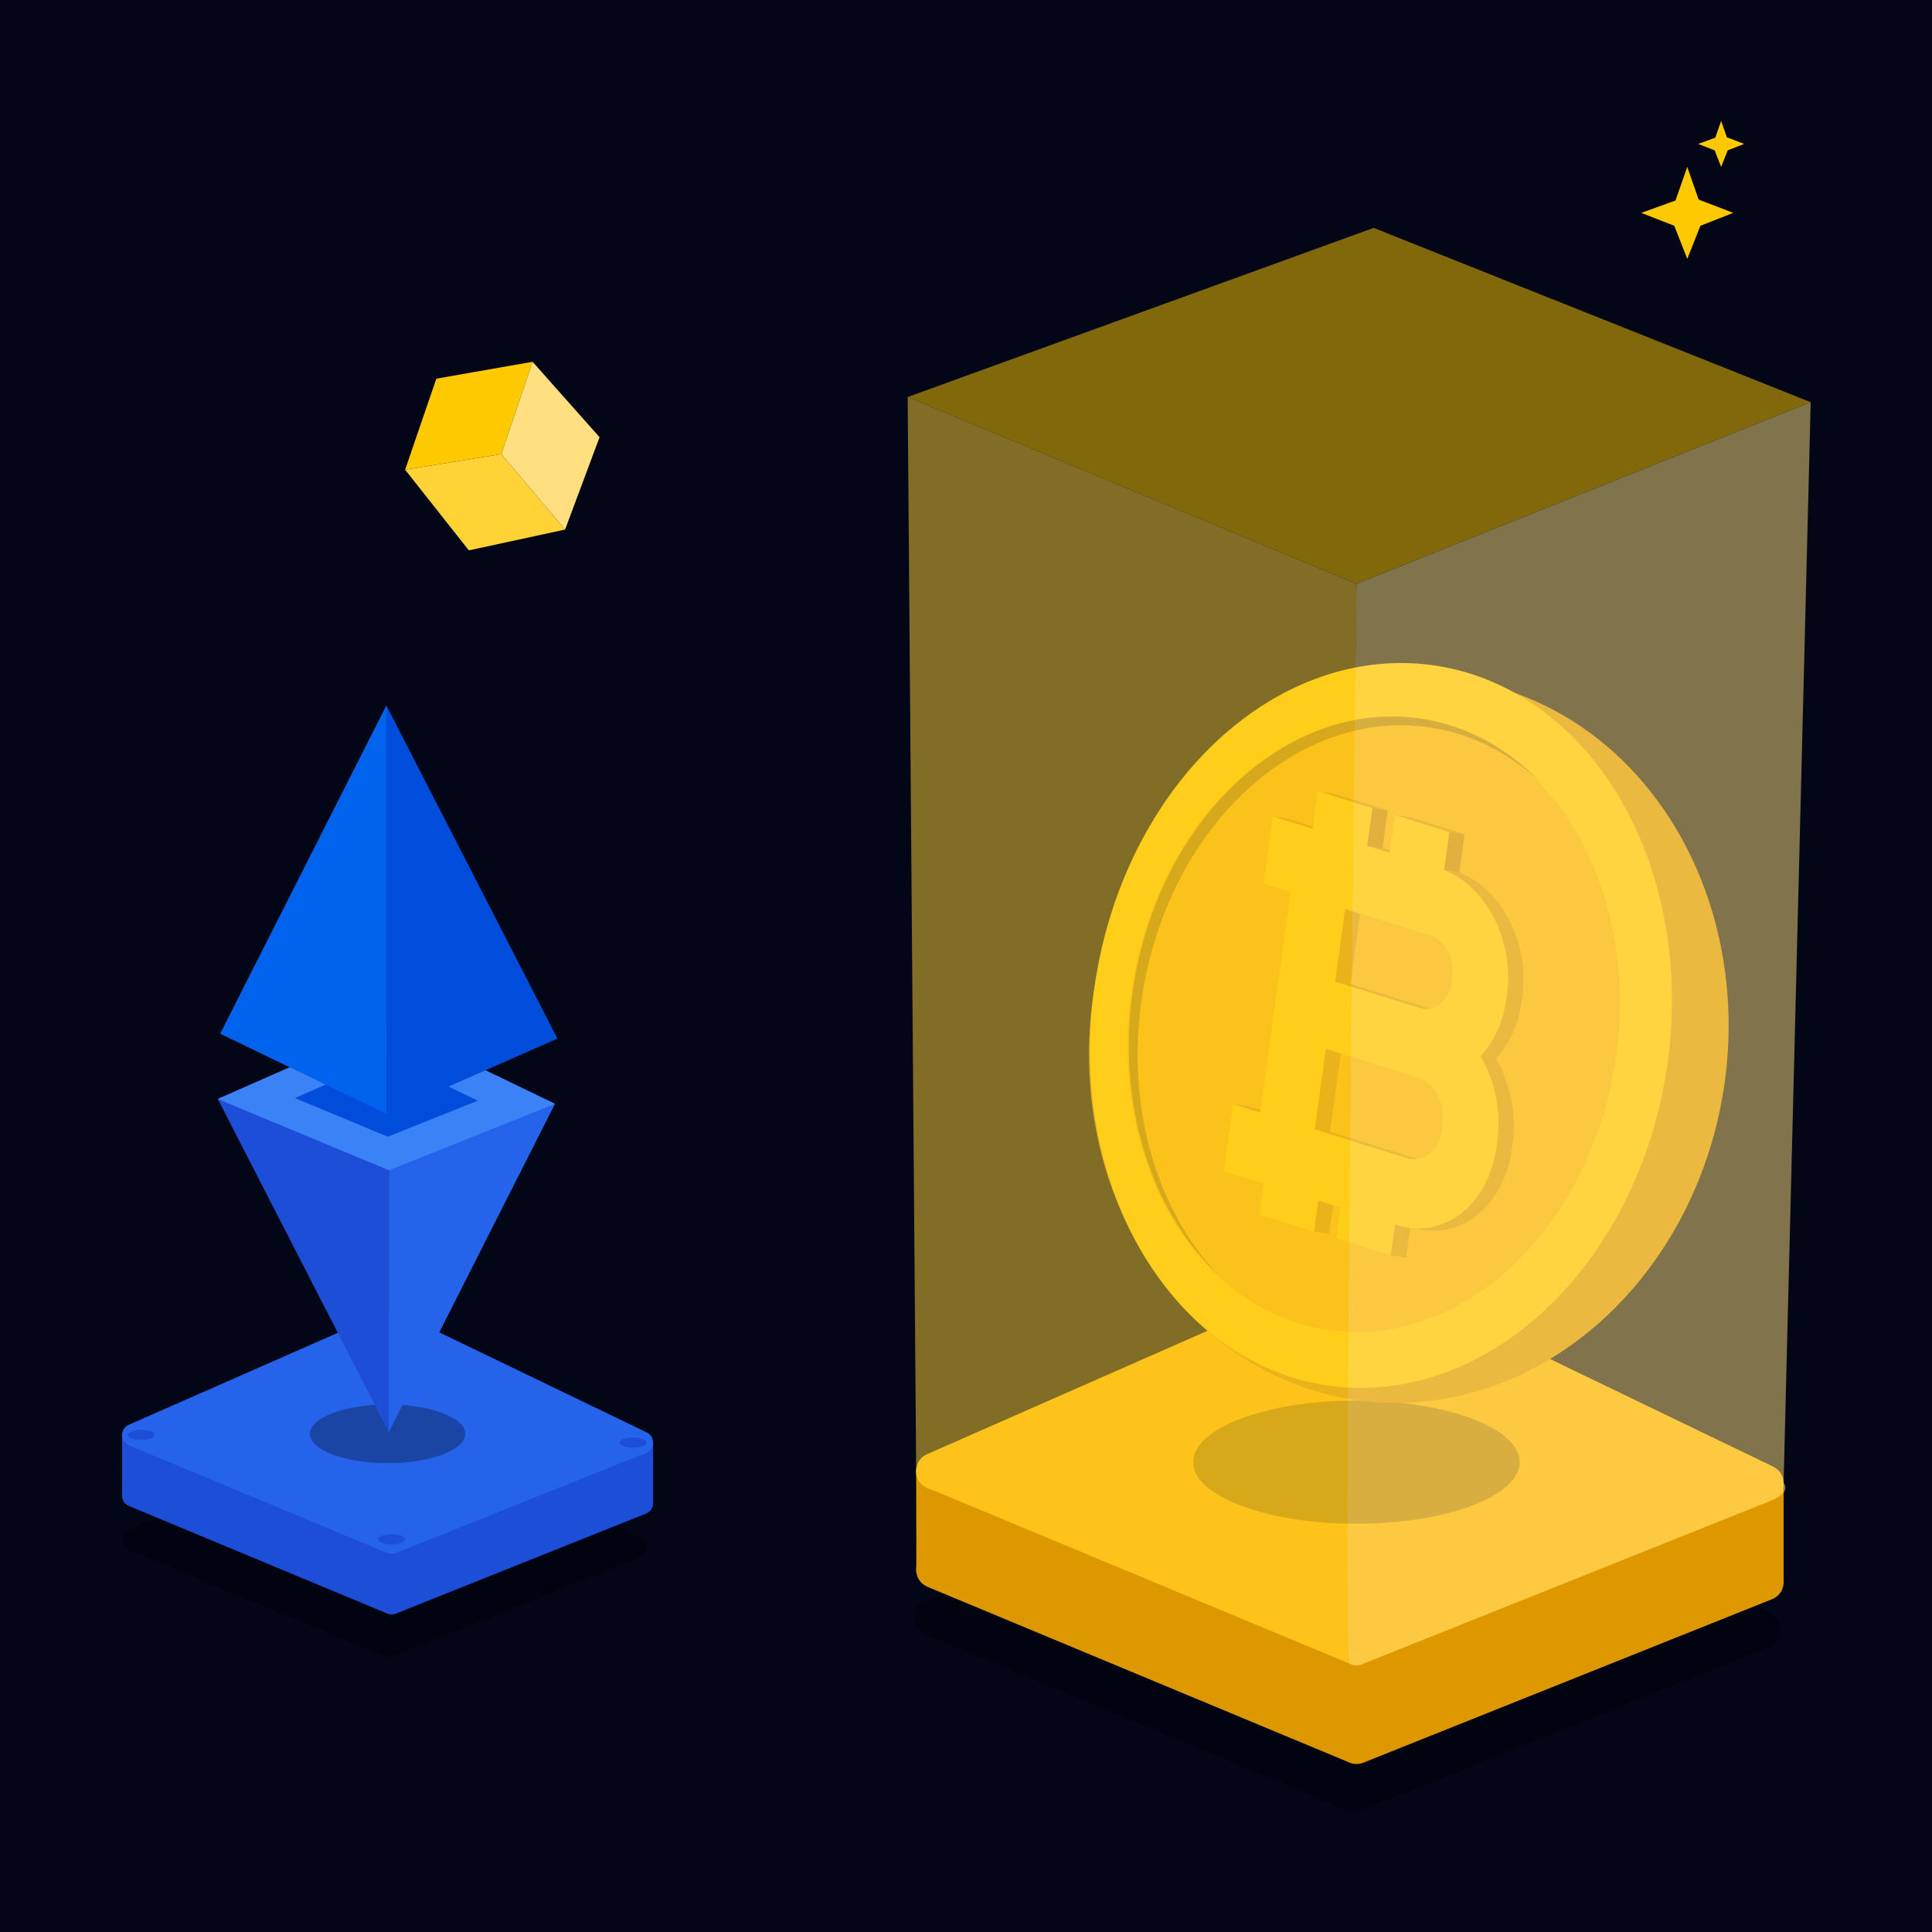 <?xml version="1.0" encoding="UTF-8"?>
<svg xmlns="http://www.w3.org/2000/svg" viewBox="0 0 1000 1000">
  <defs>
    <style>
      .cls-1 {
        fill: #2563eb;
      }

      .cls-2 {
        fill: #004ddc;
      }

      .cls-3 {
        fill: #020617;
      }

      .cls-4 {
        opacity: .5;
      }

      .cls-5 {
        fill: #3b82f6;
      }

      .cls-6 {
        fill: #f6b000;
      }

      .cls-7 {
        isolation: isolate;
      }

      .cls-8 {
        fill: #d79200;
      }

      .cls-9 {
        fill: #0063ee;
      }

      .cls-10 {
        fill: #c68100;
      }

      .cls-11 {
        mix-blend-mode: soft-light;
        opacity: .3;
      }

      .cls-12 {
        fill: #ffd336;
      }

      .cls-13 {
        fill: #1d4ed8;
      }

      .cls-14 {
        fill: #ffdf80;
      }

      .cls-15 {
        fill: #ffc900;
      }

      .cls-16 {
        fill: #fbb200;
      }

      .cls-17 {
        fill: #dd9800;
      }
    </style>
  </defs>
  <g class="cls-7">
    <g id="Layer_1" data-name="Layer 1">
      <rect class="cls-3" x="-73.96" y="-61.7" width="1147.91" height="1123.4"/>
      <g>
        <g>
          <polygon class="cls-15" points="879.21 103.3 897.13 110.19 880.13 116.86 873.32 134 866.61 116.86 849.52 110.19 867.24 103.78 873.32 86.39 879.21 103.3"/>
          <polygon class="cls-15" points="893.81 71.04 902.76 74.49 894.27 77.82 890.86 86.39 887.5 77.82 878.96 74.49 887.82 71.28 890.86 62.58 893.81 71.04"/>
        </g>
        <g>
          <path class="cls-11" d="m478.82,846.11l218.48,90.98c2.29.95,4.86.97,7.16.05l211.58-84.63c7.65-3.06,8.02-13.75.6-17.33l-212.04-102.28c-2.5-1.2-5.39-1.25-7.93-.14l-218.01,95.93c-7.63,3.36-7.52,14.21.17,17.41Z"/>
          <g>
            <g>
              <g>
                <path class="cls-17" d="m480.04,821.33l218.48,90.98c2.29.95,4.86.97,7.16.05l211.58-84.63c7.65-3.06,8.02-13.75.6-17.33l-212.04-102.28c-2.5-1.2-5.39-1.25-7.93-.14l-218.01,95.93c-7.63,3.36-7.52,14.21.17,17.41Z"/>
                <polygon class="cls-17" points="474.21 760.32 474.29 813.69 923.19 819.37 923.19 767.48 474.21 760.32"/>
              </g>
              <path class="cls-16" d="m480.04,770.09l218.48,90.98c2.29.95,4.86.97,7.16.05l211.58-84.63c7.65-3.06,8.02-13.75.6-17.33l-212.04-102.28c-2.5-1.2-5.39-1.25-7.93-.14l-218.01,95.93c-7.63,3.36-7.52,14.21.17,17.41Z"/>
              <ellipse class="cls-11" cx="702.09" cy="756.8" rx="84.48" ry="31.88"/>
              <path class="cls-6" d="m501.95,761.12c0,2.38-5.12,4.32-11.44,4.32s-11.44-1.93-11.44-4.32,5.12-4.32,11.44-4.32,11.44,1.93,11.44,4.32Z"/>
              <path class="cls-6" d="m917.67,767.73c0,2.38-5.12,4.32-11.44,4.32s-11.44-1.93-11.44-4.32,5.12-4.32,11.44-4.32,11.44,1.93,11.44,4.32Z"/>
              <path class="cls-6" d="m713.53,849.55c0,2.38-5.12,4.32-11.44,4.32s-11.44-1.93-11.44-4.32,5.12-4.32,11.44-4.32,11.44,1.93,11.44,4.32Z"/>
            </g>
            <g>
              <ellipse class="cls-8" cx="729.22" cy="538.27" rx="188.39" ry="164.97" transform="translate(87.16 1178.01) rotate(-81.33)"/>
              <ellipse class="cls-15" cx="714.83" cy="530.79" rx="188.39" ry="149.61" transform="translate(82.33 1157.42) rotate(-81.33)"/>
              <ellipse class="cls-6" cx="711" cy="530.21" rx="160.02" ry="126.58" transform="translate(79.67 1153.15) rotate(-81.33)"/>
              <path class="cls-11" d="m591.15,515.66c13.32-87.37,80.15-149.65,149.26-139.11,21.85,3.33,41.31,13.55,57.3,28.73-16.77-17.67-37.86-29.61-61.83-33.26-69.11-10.54-135.94,51.74-149.26,139.11-9.11,59.74,9.16,115.74,43.72,148.55-31.6-33.29-47.89-86.94-39.18-144.02Z"/>
              <g>
                <path class="cls-8" d="m782.92,591.84l-.41,3.02c-4.12,29.85-27.2,47.99-51.43,40.46l-1.09-.34-2.19,15.97-28.23-8.78,2.21-15.96-11.57-3.6-2.21,15.96-28.23-8.78,2.21-15.96-6.59-2.05-13.99-4.35,4.8-34.76,14.01,4.36,5.75-41.73,4.82-34.78,5.17-37.57-13.99-4.35,4.8-34.78,13.99,4.35,6.59,2.05,2.69-19.52,28.23,8.78-2.69,19.52,11.57,3.6,2.69-19.52,28.23,8.78-2.72,19.69c21.91,8.53,36.41,36.66,32.58,64.32l-.39,2.87c-1.66,12-6.52,21.96-13.28,29.08,7.31,12.58,10.83,28.37,8.67,44.03Zm-28.64-5.76l.43-3.01c1.46-10.69-4.39-21.54-13.07-24.24l-3.66-1.14-43.8-13.62-5.77,41.73,6.01,1.87,41.46,12.89c8.68,2.7,16.93-3.8,18.4-14.48m-50.11-114.36l-5.2,37.57,43.82,13.63c7.77,2.41,15.18-3.38,16.5-12.97l.41-2.86c1.32-9.59-3.95-19.33-11.73-21.75l-37.82-11.76-5.99-1.86"/>
                <polygon class="cls-8" points="719.89 649.73 727.8 650.94 715.47 636.58 719.89 649.73"/>
                <polygon class="cls-8" points="680.09 637.36 688 638.56 678.15 628.25 680.09 637.36"/>
                <polygon class="cls-8" points="638.27 571.46 646.19 572.67 647.94 583.24 638.27 571.46"/>
                <polygon class="cls-8" points="658.83 422.6 666.75 423.8 673.19 434.99 658.83 422.6"/>
                <polygon class="cls-8" points="682.11 409.48 690.03 410.68 692.31 418.85 682.11 409.48"/>
                <polygon class="cls-8" points="721.91 421.85 729.82 423.06 758.06 431.84 750.14 430.63 721.91 421.85"/>
                <polygon class="cls-10" points="710.34 418.26 718.26 419.46 715.57 438.98 707.65 437.78 710.34 418.26"/>
                <path class="cls-10" d="m750.14,430.63l7.91,1.21-2.72,19.69s-1.32-.46-7.91-1.21l2.72-19.69Z"/>
                <path class="cls-15" d="m775.01,590.63l-.41,3.02c-4.12,29.85-27.2,47.99-51.43,40.46l-1.09-.34-2.19,15.97-28.23-8.78,2.21-15.96-11.57-3.6-2.21,15.96-28.23-8.78,2.21-15.96-6.59-2.05-13.99-4.35,4.8-34.76,14.01,4.36,5.75-41.73,4.82-34.78,5.17-37.57-13.99-4.35,4.8-34.78,13.99,4.35,6.59,2.05,2.69-19.52,28.23,8.78-2.69,19.52,11.57,3.6,2.69-19.52,28.23,8.78-2.72,19.69c21.91,8.53,36.41,36.66,32.58,64.32l-.39,2.87c-1.66,12-6.52,21.96-13.28,29.08,7.31,12.58,10.83,28.37,8.67,44.03Zm-28.64-5.76l.43-3.01c1.46-10.69-4.39-21.54-13.07-24.24l-3.66-1.14-43.8-13.62-5.77,41.73,6.01,1.87,41.46,12.89c8.68,2.7,16.93-3.8,18.4-14.48m-50.11-114.36l-5.2,37.57,43.82,13.63c7.77,2.41,15.18-3.38,16.5-12.97l.41-2.86c1.32-9.59-3.95-19.33-11.73-21.75l-37.82-11.76-5.99-1.86"/>
              </g>
            </g>
            <g class="cls-4">
              <polygon class="cls-15" points="469.81 205.49 702.08 302.21 937.21 208.16 711 117.95 469.81 205.49"/>
              <path class="cls-12" d="m469.81,205.49l4.39,554.83s-2.09,8.74,10.42,11.68l213.89,89.07,3.57-558.86-232.27-96.73Z"/>
              <path class="cls-14" d="m937.21,208.16l-14.02,559.31s4.51,4.84-5.94,9.02l-211.58,84.63s-3.52,2.4-7.16-.05c-3.64-2.45,3.57-558.86,3.57-558.86l235.13-94.05Z"/>
            </g>
          </g>
        </g>
        <g>
          <path class="cls-11" d="m66.7,802.34l132.1,55.01c1.38.58,2.94.59,4.33.03l127.93-51.17c4.62-1.85,4.85-8.31.36-10.48l-128.21-61.84c-1.51-.73-3.26-.76-4.79-.08l-131.82,58c-4.61,2.03-4.55,8.59.1,10.53Z"/>
          <g>
            <g>
              <g>
                <path class="cls-13" d="m66.74,779.49l133.75,55.7c1.4.58,2.97.59,4.38.03l129.53-51.81c4.68-1.87,4.91-8.42.37-10.61l-129.81-62.61c-1.53-.74-3.3-.77-4.85-.08l-133.47,58.73c-4.67,2.05-4.6,8.7.11,10.66Z"/>
                <polygon class="cls-13" points="63.17 742.14 63.22 774.81 338.04 778.29 338.04 746.52 63.17 742.14"/>
              </g>
              <path class="cls-1" d="m66.74,748.12l133.75,55.7c1.4.58,2.97.59,4.38.03l129.53-51.81c4.68-1.87,4.91-8.42.37-10.61l-129.81-62.61c-1.53-.74-3.3-.77-4.85-.08l-133.47,58.73c-4.67,2.05-4.6,8.7.11,10.66Z"/>
              <ellipse class="cls-11" cx="200.61" cy="742.14" rx="40.22" ry="15.18"/>
              <path class="cls-13" d="m80.16,742.63c0,1.46-3.14,2.64-7,2.64s-7-1.18-7-2.64,3.14-2.64,7-2.64,7,1.18,7,2.64Z"/>
              <path class="cls-13" d="m334.66,746.68c0,1.46-3.14,2.64-7,2.64s-7-1.18-7-2.64,3.14-2.64,7-2.64,7,1.18,7,2.64Z"/>
              <path class="cls-13" d="m209.69,796.77c0,1.46-3.14,2.64-7,2.64s-7-1.18-7-2.64,3.14-2.64,7-2.64,7,1.18,7,2.64Z"/>
            </g>
            <g>
              <g>
                <g>
                  <polygon class="cls-1" points="201.24 741.25 287.26 571.35 201.24 529.86 201.24 741.25"/>
                  <polygon class="cls-13" points="201.24 741.25 201.24 529.86 112.7 568.82 201.24 741.25"/>
                </g>
                <polygon class="cls-5" points="112.7 568.82 201.32 605.72 287.26 571.35 201.24 529.86 112.7 568.82"/>
                <polygon class="cls-2" points="152.67 568.35 200.7 588.35 247.28 569.72 200.66 547.23 152.67 568.35"/>
              </g>
              <g>
                <polygon class="cls-9" points="199.98 365.14 113.96 535.05 199.98 576.54 199.98 365.14"/>
                <polygon class="cls-2" points="199.98 365.14 199.98 576.54 288.52 537.58 199.98 365.14"/>
              </g>
            </g>
          </g>
        </g>
        <g>
          <polygon class="cls-15" points="225.84 196.01 209.69 243.13 259.5 235.06 275.66 187.26 225.84 196.01"/>
          <polygon class="cls-12" points="209.69 243.13 242.67 284.87 292.49 274.1 259.5 235.06 209.69 243.13"/>
          <polygon class="cls-14" points="275.66 187.26 310.33 226.3 292.49 274.1 259.5 235.06 275.66 187.26"/>
        </g>
      </g>
    </g>
  </g>
</svg>